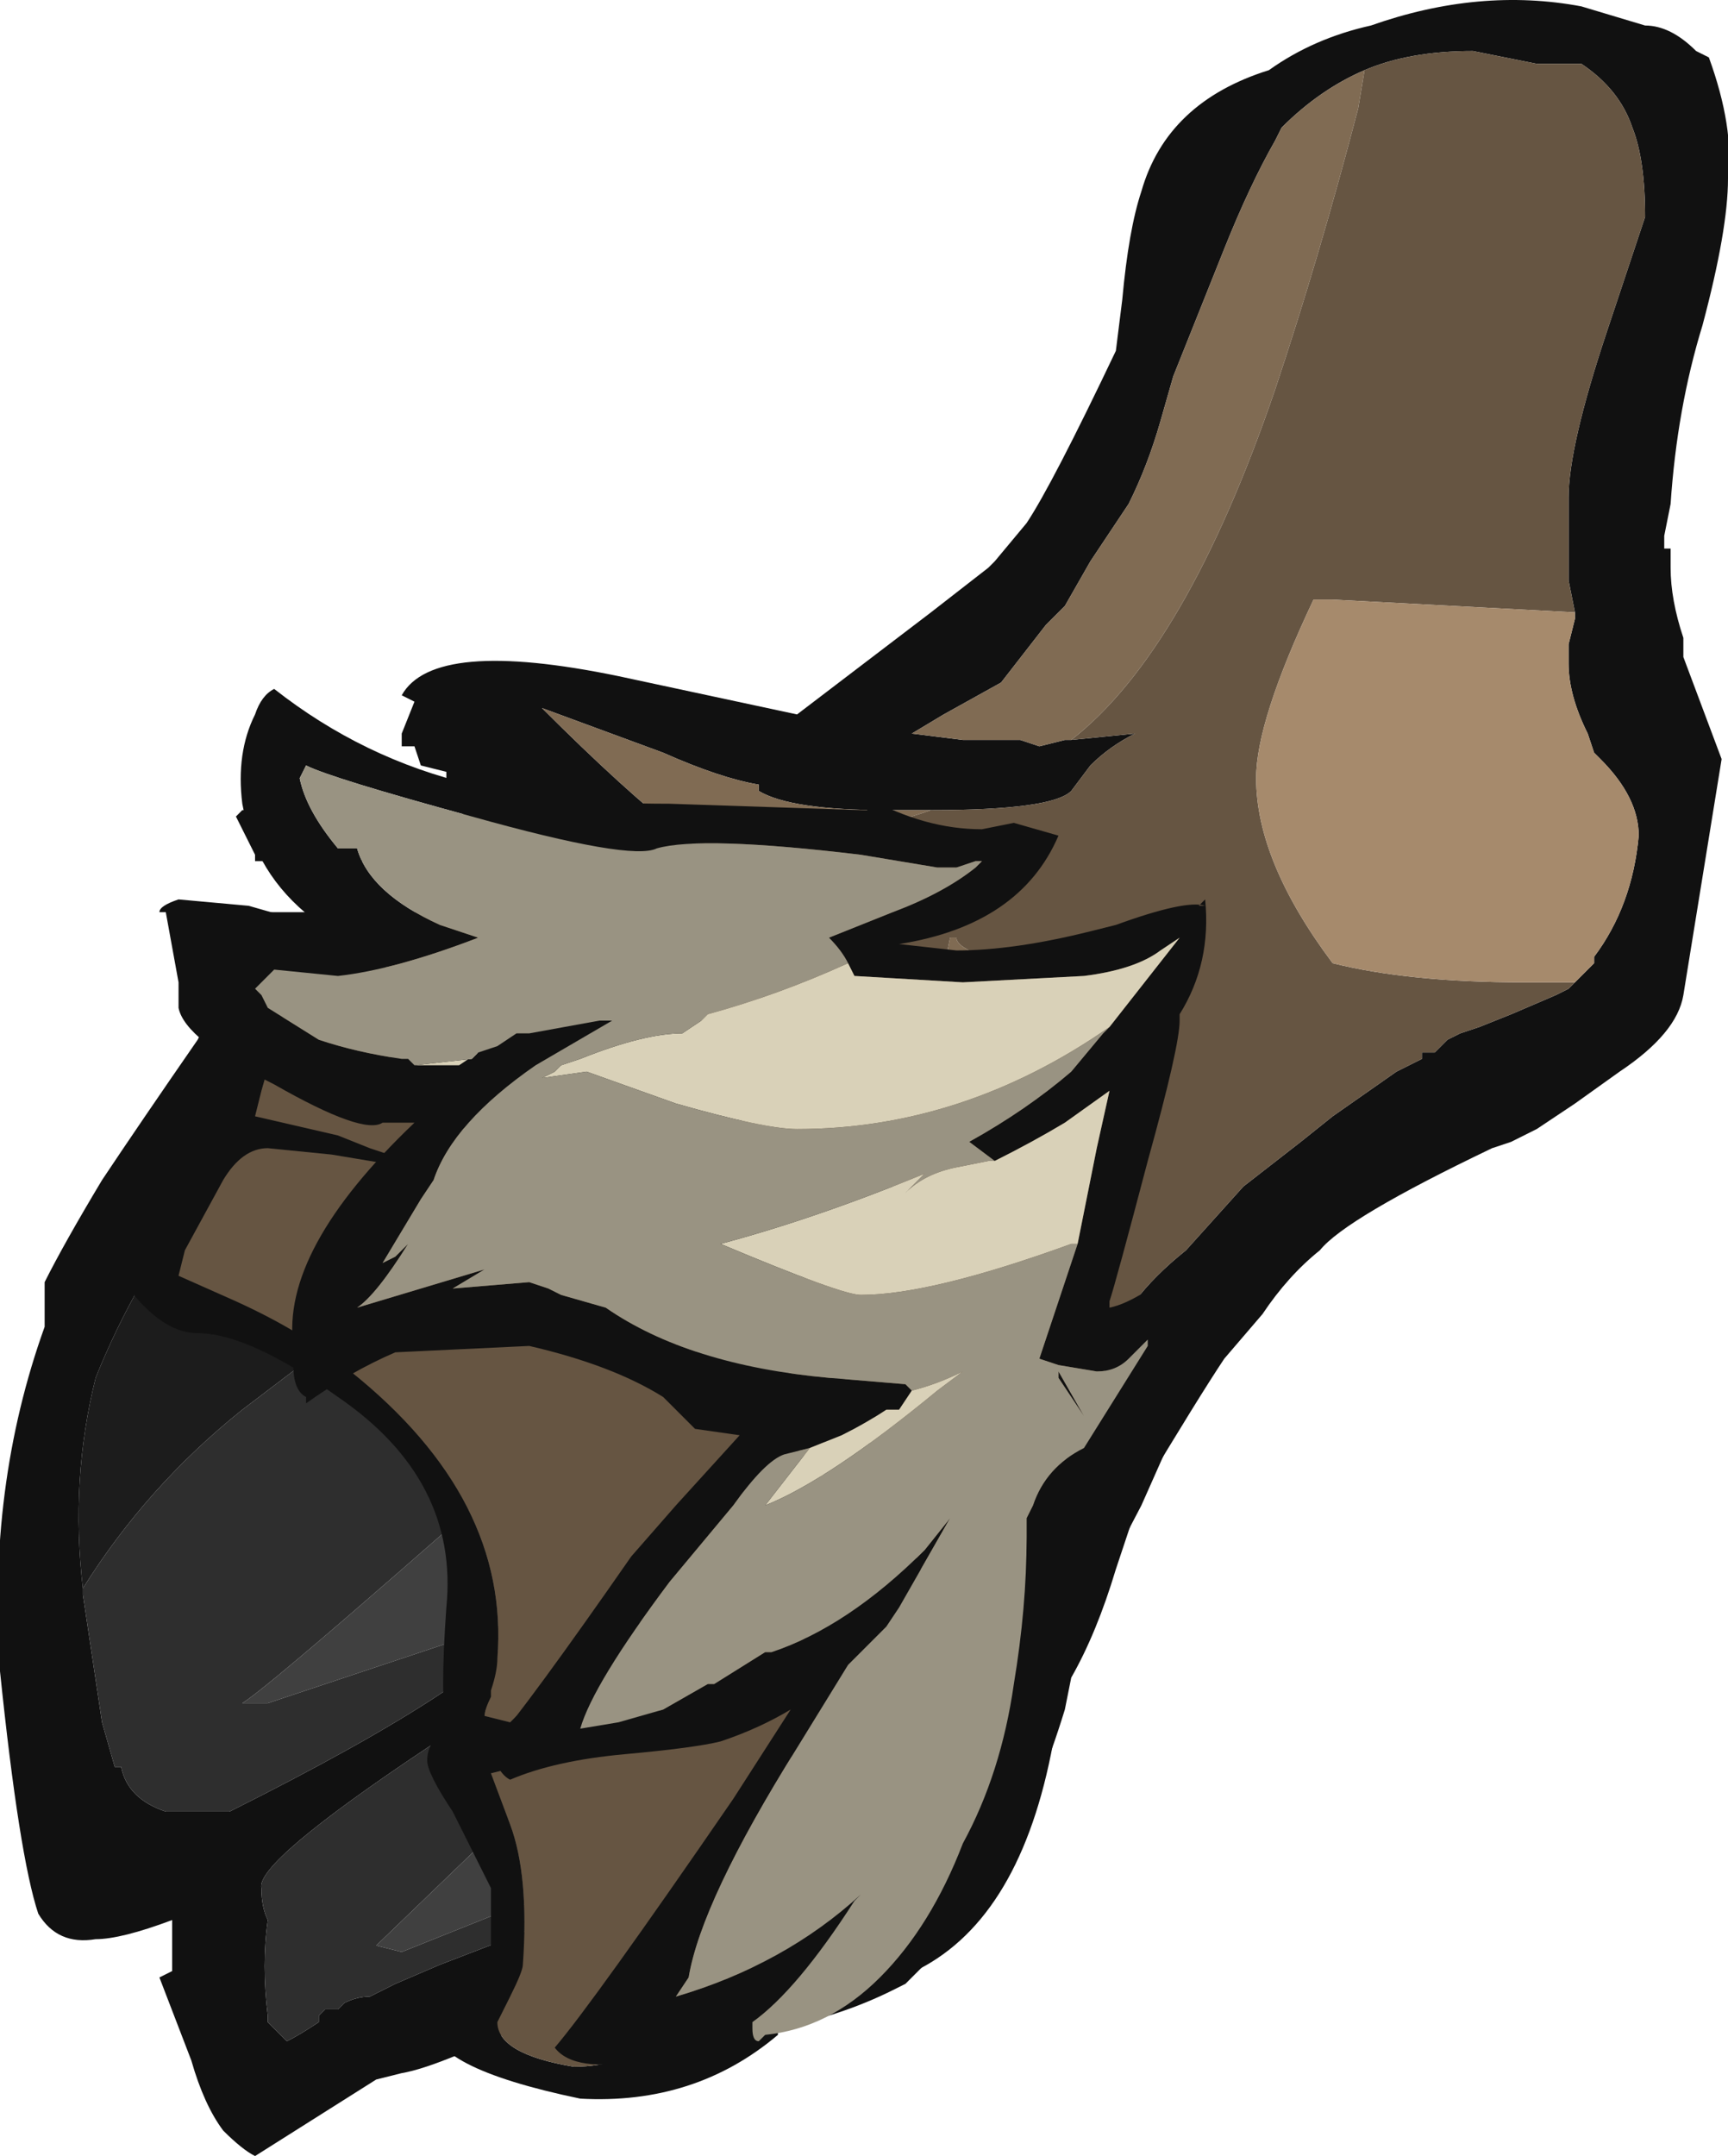 <?xml version="1.0" encoding="UTF-8" standalone="no"?>
<svg xmlns:ffdec="https://www.free-decompiler.com/flash" xmlns:xlink="http://www.w3.org/1999/xlink" ffdec:objectType="frame" height="118.3px" width="94.85px" xmlns="http://www.w3.org/2000/svg">
  <g transform="matrix(1.0, 0.0, 0.0, 1.0, 60.55, 122.15)">
    <use ffdec:characterId="430" height="16.9" transform="matrix(7.0, 0.0, 0.0, 7.0, -60.55, -122.15)" width="13.55" xlink:href="#shape0"/>
  </g>
  <defs>
    <g id="shape0" transform="matrix(1.0, 0.0, 0.0, 1.0, 8.65, 17.45)">
      <path d="M-0.25 -11.65 L0.25 -11.7 Q0.05 -11.6 -0.1 -11.45 L-0.25 -11.25 Q-0.4 -11.1 -1.35 -11.1 L-1.7 -11.1 Q-2.45 -11.1 -2.7 -11.25 L-2.7 -11.3 Q-3.0 -11.35 -3.45 -11.55 L-4.4 -11.9 Q-3.75 -11.25 -3.3 -10.9 L-3.05 -10.7 -4.0 -10.7 -4.55 -10.7 -5.0 -11.0 Q-5.05 -11.2 -5.15 -11.35 L-5.15 -11.4 -5.35 -11.45 -5.4 -11.6 -5.5 -11.6 -5.5 -11.7 -5.4 -11.95 -5.5 -12.0 Q-5.25 -12.45 -3.8 -12.15 L-2.4 -11.85 -1.35 -12.65 -0.9 -13.0 -0.85 -13.05 -0.6 -13.35 Q-0.4 -13.65 0.1 -14.7 L0.15 -15.1 Q0.2 -15.65 0.3 -15.95 0.5 -16.65 1.3 -16.9 1.65 -17.15 2.1 -17.25 2.95 -17.55 3.75 -17.4 L4.25 -17.25 Q4.45 -17.25 4.65 -17.05 L4.75 -17.0 Q4.95 -16.45 4.9 -16.05 4.9 -15.65 4.7 -14.9 4.5 -14.25 4.45 -13.5 L4.4 -13.25 4.4 -13.15 4.45 -13.15 4.45 -13.0 Q4.45 -12.75 4.55 -12.45 L4.55 -12.3 4.85 -11.5 4.55 -9.65 Q4.5 -9.35 4.05 -9.05 L3.7 -8.8 Q3.55 -8.7 3.4 -8.6 L3.2 -8.5 3.05 -8.45 Q1.9 -7.9 1.7 -7.65 1.45 -7.45 1.25 -7.15 L0.95 -6.8 Q0.75 -6.5 0.3 -5.75 L0.1 -5.15 Q-0.05 -4.65 -0.25 -4.3 L-0.3 -4.05 Q-0.5 -3.4 -0.75 -2.95 L-1.25 -2.2 -1.55 -1.9 -1.65 -1.85 Q-2.05 -1.65 -2.55 -1.55 L-3.1 -1.5 -3.45 -2.05 Q-3.6 -2.05 -4.4 -1.65 -5.2 -1.25 -5.5 -1.2 L-5.7 -1.15 -6.65 -0.55 Q-6.75 -0.6 -6.9 -0.75 -7.05 -0.95 -7.15 -1.3 L-7.4 -1.95 -7.3 -2.0 -7.3 -2.4 Q-7.7 -2.25 -7.9 -2.25 -8.2 -2.2 -8.35 -2.45 -8.5 -2.9 -8.65 -4.35 -8.75 -5.8 -8.3 -7.05 L-8.3 -7.4 Q-8.15 -7.7 -7.85 -8.2 -7.55 -8.65 -7.1 -9.3 L-6.9 -9.7 -6.65 -10.3 -6.0 -10.3 -5.3 -9.5 -3.45 -8.8 -2.6 -8.45 -1.5 -8.1 -1.55 -8.0 -1.6 -7.9 -2.35 -7.65 -2.6 -5.15 -3.65 -5.25 -3.7 -5.25 -3.8 -5.2 Q-3.55 -4.95 -3.3 -4.8 L-3.25 -4.8 -2.05 -4.7 -1.75 -4.7 -1.05 -5.15 -1.05 -5.05 -1.55 -4.55 -1.95 -3.05 -1.15 -4.05 0.25 -7.25 Q0.4 -7.45 0.65 -7.65 L1.1 -8.15 1.55 -8.5 1.8 -8.7 2.3 -9.05 2.5 -9.15 2.5 -9.2 2.6 -9.2 2.7 -9.3 2.8 -9.35 2.95 -9.4 3.2 -9.5 3.55 -9.65 3.65 -9.7 3.7 -9.75 3.85 -9.9 3.85 -9.95 Q4.15 -10.35 4.2 -10.9 4.2 -11.2 3.9 -11.5 L3.85 -11.55 3.8 -11.7 Q3.65 -12.0 3.65 -12.25 L3.65 -12.4 3.7 -12.6 3.7 -12.65 3.65 -12.9 3.65 -13.55 Q3.65 -13.95 3.95 -14.85 L4.25 -15.75 Q4.25 -16.2 4.15 -16.45 4.05 -16.75 3.75 -16.95 L3.4 -16.95 2.9 -17.05 Q2.4 -17.05 2.05 -16.9 1.7 -16.75 1.4 -16.45 L1.35 -16.35 Q1.15 -16.0 0.95 -15.5 L0.55 -14.5 0.45 -14.15 Q0.35 -13.8 0.2 -13.5 L-0.1 -13.05 -0.3 -12.7 -0.45 -12.55 -0.8 -12.1 -1.25 -11.85 -1.5 -11.7 -1.1 -11.65 -0.65 -11.65 -0.5 -11.6 -0.3 -11.65 -0.25 -11.65 M-3.05 -10.3 L-2.75 -10.15 -4.0 -10.3 -3.05 -10.3 M-1.05 -4.9 L-1.1 -4.75 -1.05 -4.9 M-5.8 -10.3 L-4.55 -10.3 -5.8 -10.3 M-6.0 -10.7 L-6.65 -10.7 -6.65 -10.75 -6.8 -11.05 -6.75 -11.1 -6.7 -11.1 -5.8 -10.7 -6.0 -10.7 M-5.0 -7.7 L-5.4 -8.9 -5.9 -9.4 -6.55 -9.15 -7.05 -8.2 -7.05 -8.15 Q-7.6 -7.4 -7.9 -6.65 -8.1 -5.85 -8.0 -5.0 L-8.0 -4.95 -7.85 -3.95 -7.75 -3.6 -7.7 -3.6 Q-7.65 -3.35 -7.35 -3.25 L-6.85 -3.25 Q-4.75 -4.3 -4.5 -4.8 L-4.25 -5.75 Q-3.85 -5.6 -3.2 -5.65 L-2.95 -5.95 -3.25 -6.15 -3.85 -6.6 Q-4.6 -7.15 -5.0 -7.7 M-3.2 -4.6 L-4.0 -4.6 Q-4.2 -4.45 -5.3 -3.75 -6.65 -2.85 -6.6 -2.65 -6.6 -2.5 -6.55 -2.4 -6.6 -2.05 -6.55 -1.65 L-6.55 -1.6 -6.4 -1.45 Q-6.3 -1.5 -6.15 -1.6 L-6.15 -1.65 -6.1 -1.7 -6.0 -1.7 -5.95 -1.75 Q-5.85 -1.8 -5.75 -1.8 L-5.55 -1.9 -5.2 -2.05 -4.55 -2.3 -4.15 -2.65 -3.2 -3.1 Q-2.95 -3.15 -2.85 -3.25 L-2.8 -3.3 Q-2.7 -3.45 -2.55 -4.05 L-3.2 -4.6" fill="#111111" fill-rule="evenodd" stroke="none"/>
      <path d="M-0.25 -11.65 Q0.65 -12.35 1.35 -14.4 1.7 -15.45 2.0 -16.6 L2.05 -16.9 Q2.4 -17.05 2.9 -17.05 L3.4 -16.95 3.75 -16.95 Q4.05 -16.75 4.15 -16.45 4.25 -16.2 4.25 -15.75 L3.95 -14.85 Q3.65 -13.95 3.65 -13.55 L3.65 -12.9 3.7 -12.65 1.8 -12.75 1.65 -12.75 Q1.2 -11.8 1.2 -11.35 1.2 -10.7 1.8 -9.9 2.4 -9.75 3.3 -9.75 L3.7 -9.75 3.65 -9.7 3.55 -9.65 3.2 -9.5 2.95 -9.4 2.8 -9.35 2.7 -9.3 2.6 -9.2 2.5 -9.2 2.5 -9.15 2.3 -9.05 1.8 -8.7 1.55 -8.5 1.1 -8.15 0.65 -7.65 Q0.4 -7.45 0.25 -7.25 L-1.15 -4.05 -1.1 -4.75 -1.05 -4.9 -1.05 -5.05 -1.05 -5.15 -1.1 -5.45 -1.15 -5.55 -3.25 -4.8 -3.3 -4.8 Q-3.55 -4.95 -3.8 -5.2 L-3.7 -5.25 -3.65 -5.25 -2.6 -5.15 -2.35 -7.65 -2.3 -7.55 -1.75 -6.7 -1.7 -6.8 -1.65 -6.75 -2.05 -7.2 -2.1 -7.25 -1.5 -8.1 -2.6 -8.45 -2.75 -10.15 -3.05 -10.3 -3.05 -10.7 -3.3 -10.9 -2.7 -10.9 Q-1.9 -10.9 -1.35 -11.1 -0.4 -11.1 -0.25 -11.25 L-0.1 -11.45 Q0.05 -11.6 0.25 -11.7 L-0.25 -11.65 M-5.3 -9.5 L-3.45 -8.8 -5.3 -9.5 M-1.15 -10.1 L-1.2 -10.1 -1.25 -9.85 -1.05 -10.0 Q-1.15 -10.05 -1.15 -10.1 M-1.55 -8.0 L-1.6 -7.9 -1.55 -8.0 M-1.75 -4.7 L-2.05 -4.7 -1.75 -4.7 M-1.95 -3.05 L-1.55 -4.55 -1.95 -3.05" fill="#665542" fill-rule="evenodd" stroke="none"/>
      <path d="M-5.9 -9.4 L-5.4 -8.9 -5.0 -7.7 -5.5 -7.35 -6.75 -6.4 Q-7.5 -5.8 -8.0 -5.0 -8.1 -5.85 -7.9 -6.65 -7.6 -7.4 -7.05 -8.15 L-7.05 -8.2 -6.55 -9.15 -5.9 -9.4" fill="#1c1c1c" fill-rule="evenodd" stroke="none"/>
      <path d="M-5.9 -9.4 L-6.55 -9.15 -5.9 -9.4 M-8.0 -5.0 Q-7.5 -5.8 -6.75 -6.4 L-5.5 -7.35 -5.0 -7.7 Q-4.6 -7.15 -3.85 -6.6 -6.5 -4.25 -6.75 -4.1 L-6.55 -4.1 -4.9 -4.65 -4.5 -4.8 Q-4.75 -4.3 -6.85 -3.25 L-7.35 -3.25 Q-7.65 -3.35 -7.7 -3.6 L-7.75 -3.6 -7.85 -3.95 -8.0 -4.95 -8.0 -5.0 M-4.15 -2.65 L-4.55 -2.3 -5.2 -2.05 -5.55 -1.9 -5.75 -1.8 Q-5.85 -1.8 -5.95 -1.75 L-6.0 -1.7 -6.1 -1.7 -6.15 -1.65 -6.15 -1.6 Q-6.3 -1.5 -6.4 -1.45 L-6.55 -1.6 -6.55 -1.65 Q-6.6 -2.05 -6.55 -2.4 -6.6 -2.5 -6.6 -2.65 -6.65 -2.85 -5.3 -3.75 -4.2 -4.45 -4.0 -4.6 L-3.2 -4.6 -4.35 -3.5 -5.7 -2.2 -5.5 -2.15 -4.75 -2.45 -4.15 -2.65" fill="#2e2e2e" fill-rule="evenodd" stroke="none"/>
      <path d="M2.05 -16.9 L2.0 -16.6 Q1.7 -15.45 1.35 -14.4 0.65 -12.35 -0.25 -11.65 L-0.3 -11.65 -0.5 -11.6 -0.65 -11.65 -1.1 -11.65 -1.5 -11.7 -1.25 -11.85 -0.8 -12.1 -0.45 -12.55 -0.3 -12.7 -0.1 -13.05 0.2 -13.5 Q0.35 -13.8 0.45 -14.15 L0.55 -14.5 0.95 -15.5 Q1.15 -16.0 1.35 -16.35 L1.4 -16.45 Q1.7 -16.75 2.05 -16.9 M-1.35 -11.1 Q-1.9 -10.9 -2.7 -10.9 L-3.3 -10.9 Q-3.75 -11.25 -4.4 -11.9 L-3.45 -11.55 Q-3.0 -11.35 -2.7 -11.3 L-2.7 -11.25 Q-2.45 -11.1 -1.7 -11.1 L-1.35 -11.1 M-2.75 -10.15 L-2.6 -8.45 -3.45 -8.8 -5.3 -9.5 -6.0 -10.3 -5.8 -10.3 -4.55 -10.3 -4.0 -10.3 -2.75 -10.15 M-1.5 -8.1 L-2.1 -7.25 -2.3 -7.55 -2.35 -7.65 -1.6 -7.9 -1.55 -8.0 -1.5 -8.1 M-2.05 -7.2 L-1.65 -6.75 -1.7 -6.8 -1.75 -6.7 -2.05 -7.2 M-1.15 -5.55 L-1.1 -5.45 -1.15 -5.55 M-6.0 -10.7 L-5.8 -10.7 -6.0 -10.7 M-4.55 -10.7 L-4.0 -10.7 -4.55 -10.7 M-1.15 -10.1 Q-1.15 -10.05 -1.05 -10.0 L-1.25 -9.85 -1.2 -10.1 -1.15 -10.1" fill="#806b53" fill-rule="evenodd" stroke="none"/>
      <path d="M-2.1 -7.25 L-2.05 -7.2 -1.75 -6.7 -2.3 -7.55 -2.1 -7.25 M-1.65 -6.75 L-1.7 -6.8 -1.65 -6.75 M-3.25 -4.8 L-1.15 -5.55 -1.1 -5.45 -1.05 -5.15 -1.75 -4.7 -2.05 -4.7 -3.25 -4.8 M-1.05 -5.05 L-1.05 -4.9 -1.1 -4.75 -1.15 -4.05 -1.95 -3.05 -1.55 -4.55 -1.05 -5.05 M3.7 -9.75 L3.3 -9.75 Q2.4 -9.75 1.8 -9.9 1.2 -10.7 1.2 -11.35 1.2 -11.8 1.65 -12.75 L1.8 -12.75 3.7 -12.65 3.7 -12.6 3.65 -12.4 3.65 -12.25 Q3.65 -12.0 3.8 -11.7 L3.85 -11.55 3.9 -11.5 Q4.2 -11.2 4.2 -10.9 4.15 -10.35 3.85 -9.95 L3.85 -9.9 3.7 -9.75" fill="#a68a6c" fill-rule="evenodd" stroke="none"/>
      <path d="M-3.85 -6.6 L-3.25 -6.15 -2.95 -5.95 -3.2 -5.65 Q-3.85 -5.6 -4.25 -5.75 L-4.5 -4.8 -4.9 -4.65 -6.55 -4.1 -6.75 -4.1 Q-6.5 -4.25 -3.85 -6.6 M-3.2 -4.6 L-2.55 -4.05 Q-2.7 -3.45 -2.8 -3.3 L-2.85 -3.25 Q-2.95 -3.15 -3.2 -3.1 L-4.15 -2.65 -4.75 -2.45 -5.5 -2.15 -5.7 -2.2 -4.35 -3.5 -3.2 -4.6" fill="#404040" fill-rule="evenodd" stroke="none"/>
      <path d="M-3.25 -9.7 L-0.95 -3.95 -2.55 -1.55 -2.55 -1.5 Q-3.2 -0.95 -4.1 -1.0 -5.3 -1.25 -5.25 -1.6 L-4.8 -2.15 -4.8 -2.65 -5.1 -3.25 Q-5.3 -3.55 -5.3 -3.65 -5.3 -3.8 -5.15 -3.9 -5.2 -4.15 -5.15 -4.85 -5.05 -5.85 -6.0 -6.5 -6.7 -7.0 -7.1 -7.0 -7.35 -7.0 -7.6 -7.3 -7.75 -7.55 -7.75 -7.7 L-7.7 -8.15 -7.65 -8.2 Q-7.15 -8.5 -7.1 -8.95 -7.1 -9.1 -7.1 -9.25 L-6.8 -9.7 -3.25 -9.7 M-2.15 -5.85 L-6.25 -9.8 -6.4 -9.6 -6.6 -8.9 -6.65 -8.7 -6.0 -8.55 -5.75 -8.45 -5.45 -8.35 -5.45 -8.3 -6.05 -8.4 -6.55 -8.45 Q-6.75 -8.45 -6.9 -8.2 L-7.2 -7.65 -7.25 -7.45 -6.8 -7.25 Q-6.25 -7.0 -5.9 -6.7 -4.65 -5.7 -4.75 -4.45 -4.75 -4.35 -4.8 -4.2 L-4.8 -4.15 Q-4.85 -4.05 -4.85 -4.0 L-4.65 -3.95 -4.6 -4.0 -2.15 -5.85 M-2.0 -7.9 L-3.55 -3.85 -4.6 -3.6 -4.8 -3.55 -4.65 -3.15 Q-4.5 -2.75 -4.55 -2.05 -4.55 -2.0 -4.65 -1.8 L-4.75 -1.6 Q-4.75 -1.35 -4.15 -1.25 -3.4 -1.25 -2.6 -2.2 L-2.0 -7.9" fill="#111111" fill-rule="evenodd" stroke="none"/>
      <path d="M-6.25 -9.8 L-2.15 -5.85 -6.25 -9.8" fill="#a68a6c" fill-rule="evenodd" stroke="none"/>
      <path d="M-6.25 -9.8 L-2.15 -5.85 -4.6 -4.0 -4.65 -3.95 -4.85 -4.0 Q-4.85 -4.05 -4.8 -4.15 L-4.8 -4.2 Q-4.75 -4.35 -4.75 -4.45 -4.65 -5.7 -5.9 -6.7 -6.25 -7.0 -6.8 -7.25 L-7.25 -7.45 -7.2 -7.65 -6.9 -8.2 Q-6.75 -8.45 -6.55 -8.45 L-6.05 -8.4 -5.45 -8.3 -5.45 -8.35 -5.75 -8.45 -6.0 -8.55 -6.65 -8.7 -6.6 -8.9 -6.4 -9.6 -6.25 -9.8 M-2.0 -7.9 L-2.6 -2.2 Q-3.4 -1.25 -4.15 -1.25 -4.75 -1.35 -4.75 -1.6 L-4.65 -1.8 Q-4.55 -2.0 -4.55 -2.05 -4.5 -2.75 -4.65 -3.15 L-4.8 -3.55 -4.6 -3.6 -3.55 -3.85 -2.0 -7.9" fill="#665542" fill-rule="evenodd" stroke="none"/>
      <path d="M-2.75 -1.55 Q-2.95 -1.45 -3.15 -1.35 -3.35 -1.3 -3.6 -1.3 -4.15 -1.2 -4.3 -1.4 -4.0 -1.75 -2.9 -3.35 L-2.45 -4.05 Q-2.7 -3.9 -3.0 -3.8 -3.2 -3.75 -3.75 -3.7 -4.3 -3.65 -4.65 -3.5 -4.75 -3.55 -4.8 -3.75 -4.5 -4.1 -3.7 -5.25 L-3.35 -5.65 -2.85 -6.2 -3.2 -6.25 -3.45 -6.5 Q-3.85 -6.75 -4.5 -6.9 L-5.55 -6.85 Q-5.9 -6.7 -6.25 -6.45 L-6.25 -6.5 Q-6.35 -6.55 -6.35 -6.75 L-6.35 -6.9 Q-6.45 -7.65 -5.4 -8.65 L-5.65 -8.65 Q-5.8 -8.55 -6.5 -8.95 -7.2 -9.3 -7.25 -9.55 L-7.25 -9.75 -7.35 -10.3 -7.4 -10.3 Q-7.4 -10.35 -7.25 -10.4 L-6.7 -10.35 -6.35 -10.25 -6.2 -10.25 Q-6.65 -10.6 -6.75 -11.15 -6.8 -11.55 -6.65 -11.85 -6.6 -12.0 -6.5 -12.05 -5.8 -11.5 -4.95 -11.3 -4.35 -11.15 -3.4 -11.15 L-1.9 -11.1 -1.85 -11.1 -1.85 -11.2 Q-1.4 -10.95 -0.95 -10.95 L-0.7 -11.0 -0.35 -10.9 Q-0.65 -10.2 -1.6 -10.05 L-1.15 -10.0 Q-0.7 -10.0 -0.1 -10.15 L0.1 -10.2 Q0.65 -10.4 0.8 -10.35 L0.75 -10.35 0.8 -10.4 Q0.85 -9.9 0.6 -9.5 L0.6 -9.45 Q0.6 -9.25 0.35 -8.35 0.1 -7.4 0.05 -7.25 L0.05 -7.2 Q0.3 -7.25 0.75 -7.65 1.15 -8.0 1.35 -7.9 L0.5 -6.1 0.3 -5.65 -0.25 -4.6 -0.35 -4.05 Q-0.55 -2.6 -1.3 -2.1 -1.45 -2.0 -1.6 -1.95 L-1.75 -1.95 Q-1.35 -2.35 -1.1 -3.0 -0.8 -3.55 -0.7 -4.25 -0.6 -4.85 -0.6 -5.4 L-0.6 -5.55 -0.55 -5.65 Q-0.45 -5.95 -0.15 -6.1 L0.35 -6.9 0.35 -6.95 0.2 -6.8 Q0.1 -6.7 -0.05 -6.7 L-0.35 -6.75 -0.5 -6.8 -0.2 -7.7 -0.05 -8.45 0.05 -8.9 -0.3 -8.65 Q-0.55 -8.5 -0.85 -8.35 L-1.05 -8.5 Q-0.6 -8.75 -0.25 -9.05 L0.0 -9.35 0.05 -9.4 0.6 -10.1 0.45 -10.0 Q0.25 -9.85 -0.15 -9.8 L-1.1 -9.75 -1.95 -9.8 -2.0 -9.9 Q-2.05 -10.0 -2.15 -10.1 L-1.65 -10.3 Q-1.25 -10.45 -1.0 -10.65 L-0.95 -10.7 -1.0 -10.7 -1.15 -10.65 -1.3 -10.65 -1.9 -10.75 Q-3.15 -10.9 -3.5 -10.8 -3.7 -10.7 -4.95 -11.05 -6.05 -11.35 -6.25 -11.45 L-6.3 -11.35 Q-6.25 -11.1 -6.0 -10.8 L-5.85 -10.8 Q-5.75 -10.45 -5.2 -10.2 L-4.9 -10.1 Q-5.55 -9.85 -6.0 -9.8 L-6.5 -9.85 -6.65 -9.7 -6.6 -9.65 -6.55 -9.55 -6.15 -9.3 Q-5.85 -9.2 -5.5 -9.15 L-5.45 -9.15 -5.4 -9.1 -5.05 -9.1 -4.9 -9.2 -4.75 -9.25 -4.6 -9.35 -4.5 -9.35 -3.95 -9.45 -3.85 -9.45 -4.45 -9.1 Q-5.1 -8.65 -5.25 -8.2 L-5.35 -8.05 -5.65 -7.55 -5.55 -7.6 -5.45 -7.7 Q-5.7 -7.3 -5.85 -7.2 L-4.85 -7.5 -5.1 -7.35 -4.5 -7.4 -4.35 -7.35 -4.25 -7.3 -3.9 -7.2 Q-3.25 -6.75 -2.15 -6.65 L-1.55 -6.6 -1.5 -6.55 -1.6 -6.4 -1.7 -6.4 Q-1.85 -6.3 -2.05 -6.2 L-2.3 -6.1 -2.5 -6.05 Q-2.65 -6.0 -2.9 -5.65 L-3.4 -5.05 Q-4.0 -4.25 -4.1 -3.9 L-3.8 -3.95 -3.45 -4.05 -3.1 -4.25 -3.05 -4.25 -2.65 -4.5 -2.6 -4.5 Q-2.0 -4.7 -1.4 -5.3 L-1.2 -5.55 -1.6 -4.85 -1.7 -4.7 Q-1.85 -4.55 -2.0 -4.4 L-2.4 -3.75 Q-3.15 -2.55 -3.25 -1.95 L-3.35 -1.8 Q-2.5 -2.05 -1.9 -2.6 L-1.95 -2.55 Q-2.4 -1.85 -2.75 -1.6 L-2.75 -1.55 M-0.35 -6.65 L-0.35 -6.7 -0.15 -6.35 -0.35 -6.65 M-1.0 -5.75 L-1.0 -5.75" fill="#111111" fill-rule="evenodd" stroke="none"/>
      <path d="M-2.3 -6.1 L-2.05 -6.2 Q-1.85 -6.3 -1.7 -6.4 L-1.6 -6.4 -1.5 -6.55 Q-1.3 -6.6 -1.1 -6.7 L-1.3 -6.55 Q-2.15 -5.85 -2.65 -5.65 L-2.3 -6.1 M-4.9 -9.2 L-5.05 -9.1 -5.4 -9.1 -4.95 -9.15 -4.9 -9.2 M-2.0 -9.9 L-1.95 -9.8 -1.1 -9.75 -0.15 -9.8 Q0.25 -9.85 0.45 -10.0 L0.6 -10.1 0.05 -9.4 Q-1.1 -8.6 -2.4 -8.6 -2.65 -8.6 -3.35 -8.8 L-4.05 -9.05 -4.4 -9.0 -4.3 -9.05 -4.25 -9.1 -4.1 -9.15 Q-3.6 -9.35 -3.3 -9.35 L-3.15 -9.45 -3.1 -9.5 Q-2.55 -9.65 -2.0 -9.9 M-0.85 -8.35 Q-0.55 -8.5 -0.3 -8.65 L0.05 -8.9 -0.05 -8.45 -0.2 -7.7 -0.25 -7.7 Q-1.35 -7.3 -1.9 -7.3 -2.05 -7.3 -3.0 -7.7 -2.25 -7.9 -1.4 -8.25 L-1.55 -8.1 Q-1.4 -8.25 -1.15 -8.3 L-0.9 -8.35 -0.85 -8.35" fill="#d9d1b8" fill-rule="evenodd" stroke="none"/>
      <path d="M-2.75 -1.55 L-2.75 -1.6 Q-2.4 -1.85 -1.95 -2.55 L-1.9 -2.6 Q-2.5 -2.05 -3.35 -1.8 L-3.25 -1.95 Q-3.15 -2.55 -2.4 -3.75 L-2.0 -4.4 Q-1.85 -4.55 -1.7 -4.7 L-1.6 -4.85 -1.2 -5.55 -1.4 -5.3 Q-2.0 -4.7 -2.6 -4.5 L-2.65 -4.5 -3.05 -4.25 -3.1 -4.25 -3.45 -4.05 -3.8 -3.95 -4.1 -3.9 Q-4.0 -4.25 -3.4 -5.05 L-2.9 -5.65 Q-2.65 -6.0 -2.5 -6.05 L-2.3 -6.1 -2.65 -5.65 Q-2.15 -5.85 -1.3 -6.55 L-1.1 -6.7 Q-1.3 -6.6 -1.5 -6.55 L-1.55 -6.6 -2.15 -6.65 Q-3.25 -6.75 -3.9 -7.2 L-4.25 -7.3 -4.35 -7.35 -4.5 -7.4 -5.1 -7.35 -4.85 -7.5 -5.85 -7.2 Q-5.7 -7.3 -5.45 -7.7 L-5.55 -7.6 -5.65 -7.55 -5.35 -8.05 -5.25 -8.2 Q-5.1 -8.65 -4.45 -9.1 L-3.85 -9.45 -3.95 -9.45 -4.5 -9.35 -4.6 -9.35 -4.75 -9.25 -4.9 -9.2 -4.95 -9.15 -5.4 -9.1 -5.45 -9.15 -5.5 -9.15 Q-5.85 -9.2 -6.15 -9.3 L-6.55 -9.55 -6.6 -9.65 -6.65 -9.7 -6.5 -9.85 -6.0 -9.8 Q-5.55 -9.85 -4.9 -10.1 L-5.2 -10.2 Q-5.75 -10.45 -5.85 -10.8 L-6.0 -10.8 Q-6.25 -11.1 -6.3 -11.35 L-6.25 -11.45 Q-6.05 -11.35 -4.95 -11.05 -3.7 -10.7 -3.5 -10.8 -3.15 -10.9 -1.9 -10.75 L-1.3 -10.65 -1.15 -10.65 -1.0 -10.7 -0.95 -10.7 -1.0 -10.65 Q-1.25 -10.45 -1.65 -10.3 L-2.15 -10.1 Q-2.05 -10.0 -2.0 -9.9 -2.55 -9.65 -3.1 -9.5 L-3.15 -9.45 -3.3 -9.35 Q-3.6 -9.35 -4.1 -9.15 L-4.25 -9.1 -4.3 -9.05 -4.4 -9.0 -4.05 -9.05 -3.35 -8.8 Q-2.65 -8.6 -2.4 -8.6 -1.1 -8.6 0.05 -9.4 L0.0 -9.35 -0.25 -9.05 Q-0.6 -8.75 -1.05 -8.5 L-0.85 -8.35 -0.9 -8.35 -1.15 -8.3 Q-1.4 -8.25 -1.55 -8.1 L-1.4 -8.25 Q-2.25 -7.9 -3.0 -7.7 -2.05 -7.3 -1.9 -7.3 -1.35 -7.3 -0.25 -7.7 L-0.2 -7.7 -0.5 -6.8 -0.35 -6.75 -0.05 -6.7 Q0.1 -6.7 0.2 -6.8 L0.35 -6.95 0.35 -6.9 -0.15 -6.1 Q-0.45 -5.95 -0.55 -5.65 L-0.6 -5.55 -0.6 -5.4 Q-0.6 -4.85 -0.7 -4.25 -0.8 -3.55 -1.1 -3.0 -1.35 -2.35 -1.75 -1.95 -2.15 -1.55 -2.65 -1.5 L-2.7 -1.45 Q-2.75 -1.45 -2.75 -1.55 M-0.35 -6.65 L-0.15 -6.35 -0.35 -6.7 -0.35 -6.65 M-1.0 -5.75 L-1.0 -5.75" fill="#999382" fill-rule="evenodd" stroke="none"/>
    </g>
  </defs>
</svg>
